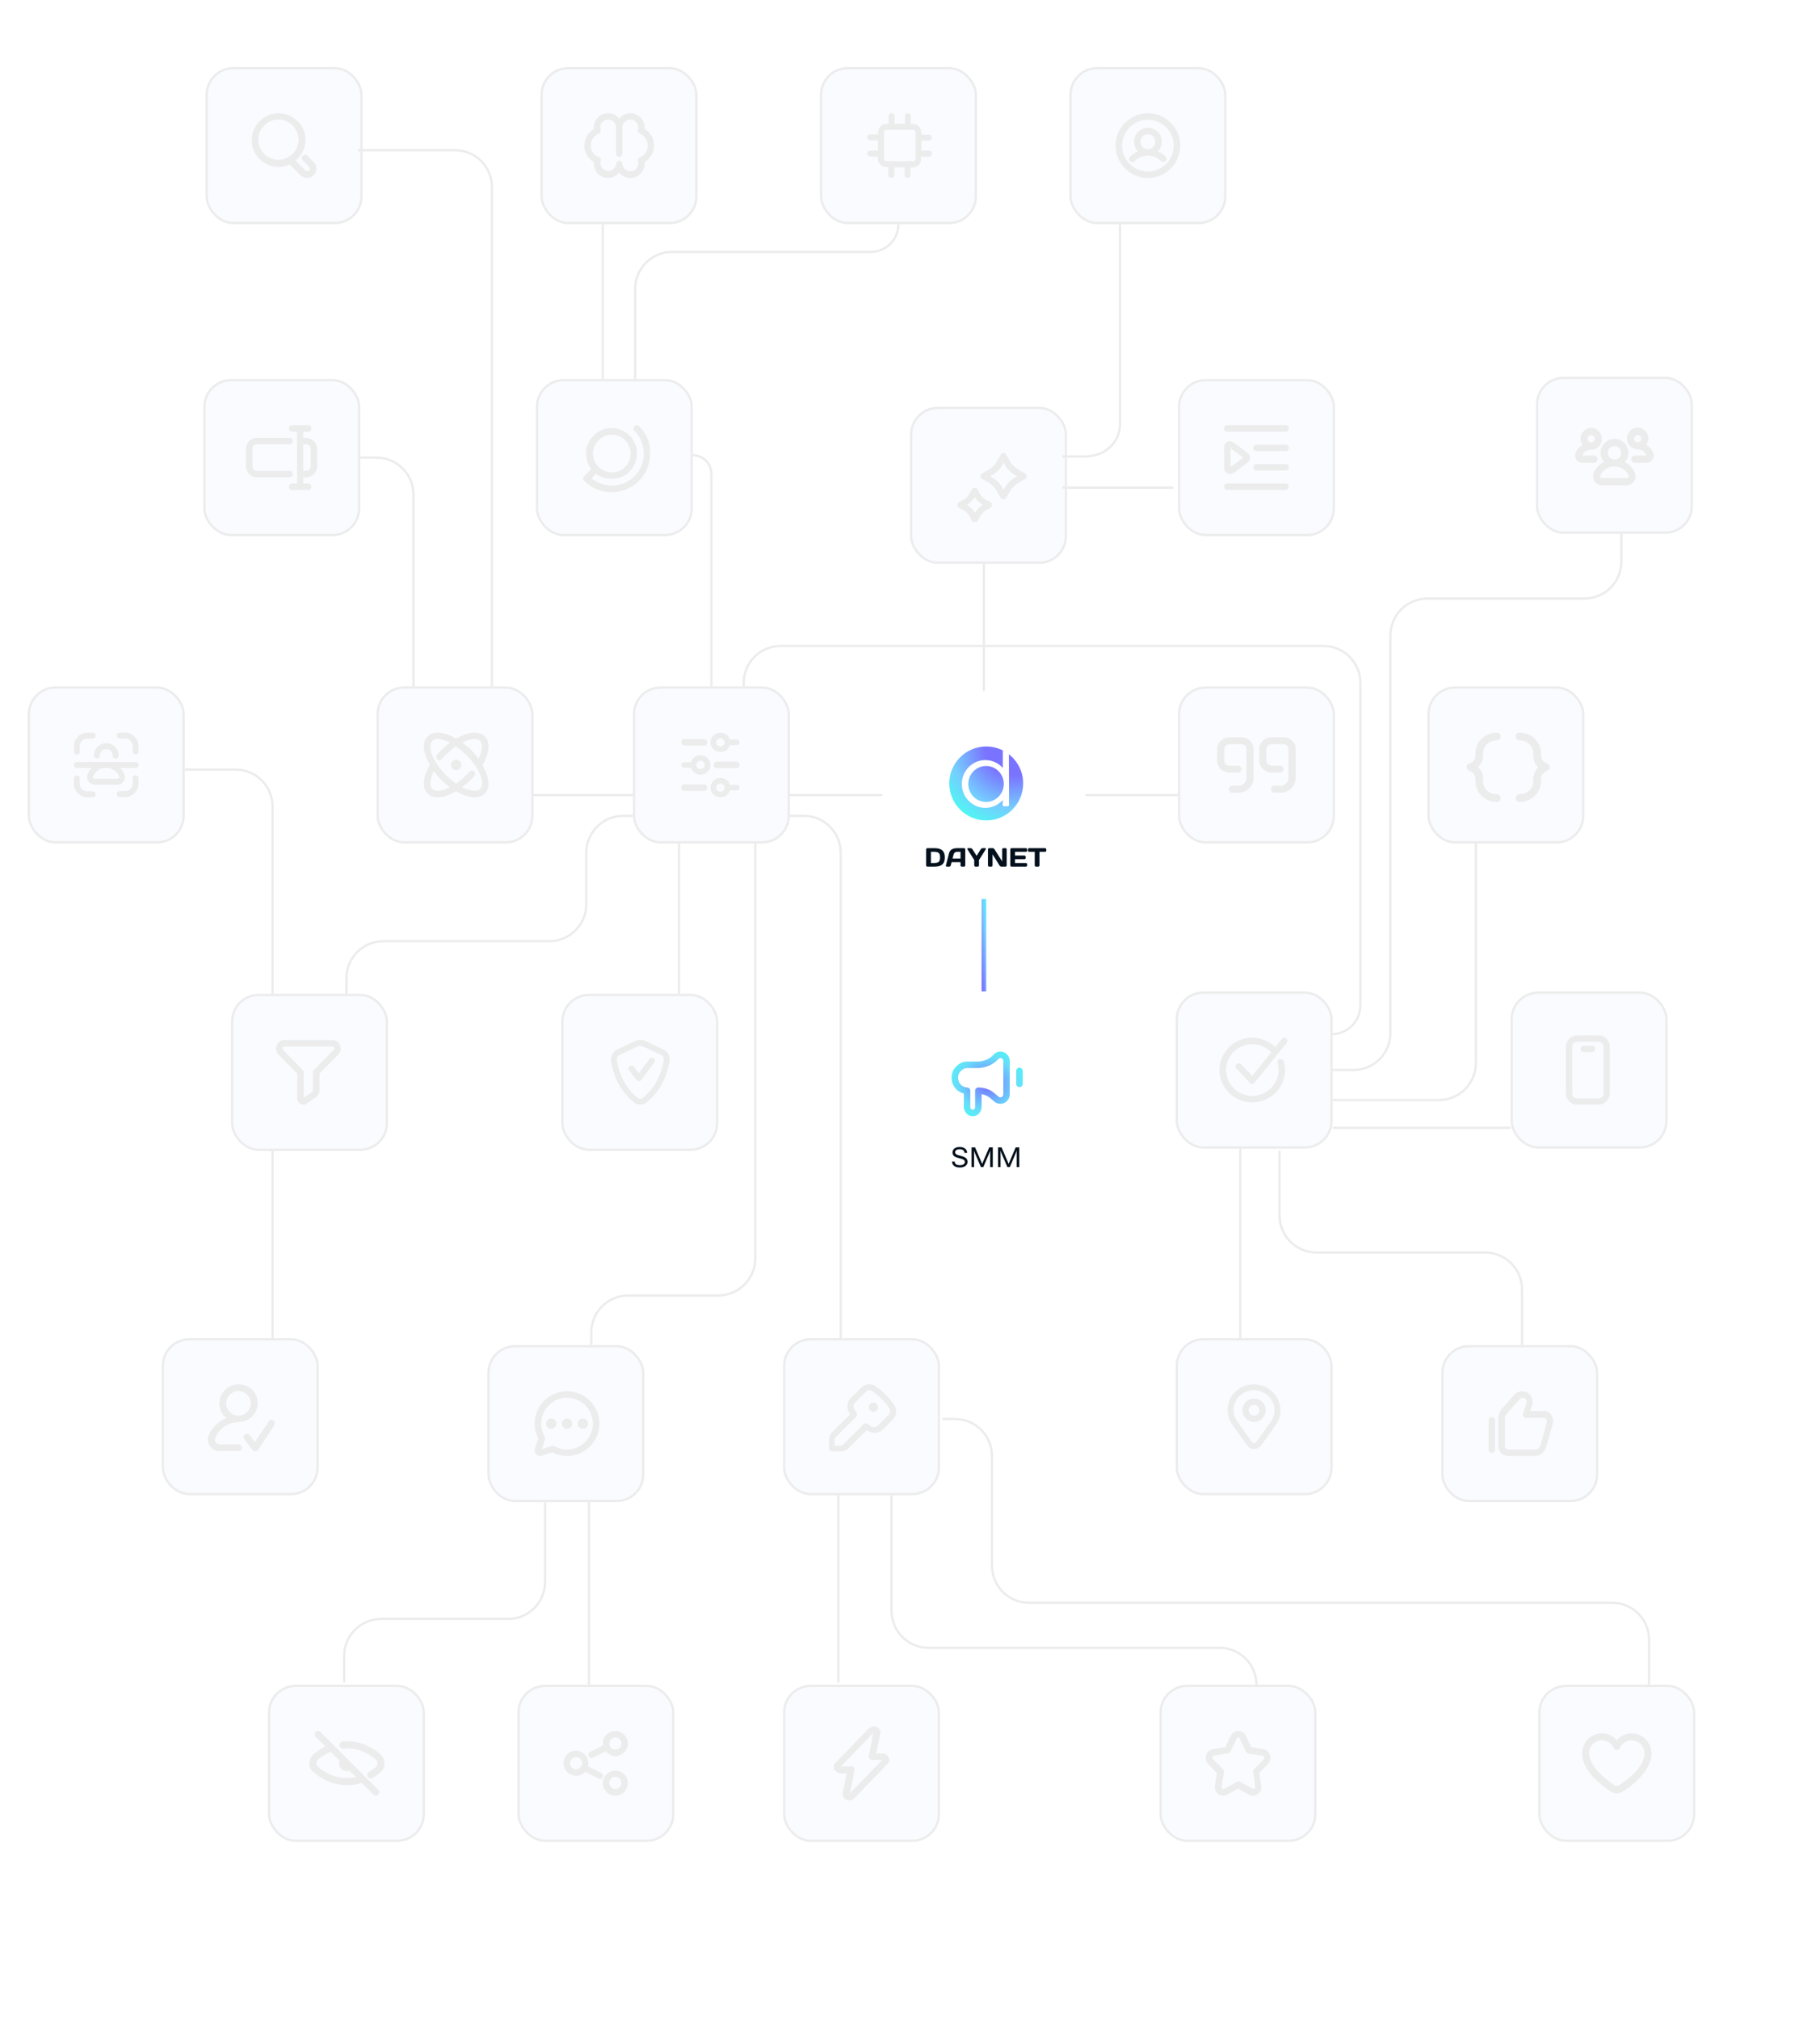 <svg width="788" height="874" viewBox="0 0 788 874" fill="none" xmlns="http://www.w3.org/2000/svg">
<g filter="url(#filter0_d_493_113477)">
<rect x="382" y="299" width="88" height="90" rx="12" fill="white"/>
<path fill-rule="evenodd" clip-rule="evenodd" d="M426 353C434.837 353 442 345.837 442 337C442 331.866 439.582 327.297 435.823 324.37L433.181 322.698C431.022 321.612 428.582 321 426 321C417.163 321 410 328.163 410 337C410 345.837 417.163 353 426 353ZM433.181 322.698V330.292C431.317 328.202 428.622 326.889 425.625 326.889C419.999 326.889 415.437 331.517 415.437 337.226C415.437 342.935 419.999 347.563 425.625 347.563C428.622 347.563 431.317 346.25 433.181 344.16L433.107 346.311C433.097 346.614 433.339 346.864 433.642 346.864H435.358C435.654 346.864 435.893 346.624 435.892 346.328L435.823 324.37L433.181 322.698ZM433.606 337.226C433.606 341.525 430.166 345.01 425.922 345.01C421.679 345.01 418.239 341.525 418.239 337.226C418.239 332.927 421.679 329.441 425.922 329.441C430.166 329.441 433.606 332.927 433.606 337.226Z" fill="url(#paint0_radial_493_113477)"/>
<path d="M400.513 365H403.556C406.733 365 408.071 366.269 408.071 369C408.071 371.731 406.733 373 403.556 373H400.513C400.234 373 400 372.771 400 372.486V365.537C400 365.24 400.223 365 400.513 365ZM403.5 366.577H402.051V371.423H403.5C405.496 371.423 406.02 370.714 406.02 369C406.02 367.286 405.496 366.577 403.5 366.577Z" fill="#04101C"/>
<path d="M408.541 372.486L409.913 367.171C410.37 365.4 411.941 365 413.524 365H416.456C416.724 365 416.924 365.24 416.924 365.514V372.486C416.924 372.771 416.69 373 416.412 373H415.386C415.096 373 414.873 372.771 414.873 372.474V371.069H411.005L410.637 372.474C410.559 372.771 410.28 373 409.991 373H408.92C408.631 373 408.463 372.771 408.541 372.486ZM411.886 367.697L411.406 369.491H414.873V366.577H413.324C412.621 366.577 412.064 367.011 411.886 367.697Z" fill="#04101C"/>
<path d="M420.815 372.486V370.143L417.905 365.526C417.738 365.263 417.816 365 418.095 365H419.131C419.577 365 419.89 365.229 420.079 365.526L421.84 368.314L423.602 365.526C423.791 365.229 424.103 365 424.549 365H425.586C425.865 365 425.943 365.263 425.775 365.526L422.866 370.143V372.486C422.866 372.771 422.632 373 422.353 373H421.328C421.049 373 420.815 372.771 420.815 372.486Z" fill="#04101C"/>
<path d="M428.23 373H427.271C426.993 373 426.759 372.76 426.759 372.474V365.526C426.759 365.24 426.981 365 427.26 365H428.865C429.133 365 429.445 365.263 429.612 365.526L432.901 370.714V365.514C432.901 365.229 433.135 365 433.414 365H434.35C434.64 365 434.863 365.229 434.863 365.526V372.474C434.863 372.76 434.64 373 434.35 373H432.544C432.254 373 431.931 372.76 431.753 372.474L428.743 367.686V372.474C428.743 372.76 428.509 373 428.23 373Z" fill="#04101C"/>
<path d="M443.214 365C443.493 365 443.727 365.229 443.727 365.526V366.051C443.727 366.349 443.493 366.577 443.214 366.577H438.477V368.2H442.557C442.835 368.2 443.069 368.44 443.069 368.726V369.251C443.069 369.537 442.835 369.777 442.557 369.777H438.477V371.423H443.203C443.482 371.423 443.705 371.651 443.705 371.937V372.474C443.705 372.76 443.482 373 443.192 373H436.938C436.648 373 436.426 372.76 436.426 372.463V365.514C436.426 365.229 436.66 365 436.938 365H443.214Z" fill="#04101C"/>
<path d="M444.576 365H451.487C451.777 365 452 365.229 452 365.526V366.051C452 366.349 451.777 366.577 451.487 366.577H449.057V372.486C449.057 372.771 448.823 373 448.544 373H447.519C447.24 373 447.006 372.771 447.006 372.486V366.577H444.576C444.286 366.577 444.063 366.349 444.063 366.051V365.526C444.063 365.229 444.286 365 444.576 365Z" fill="#04101C"/>
</g>
<rect x="394.5" y="176.5" width="67" height="67" rx="11.5" fill="#F9FBFF"/>
<rect x="394.5" y="176.5" width="67" height="67" rx="11.5" stroke="#ECECEC"/>
<path d="M434.409 216.045C433.864 216.045 433.455 215.773 433.182 215.364L431.546 212.5C430.864 211 429.501 209.636 428.001 208.818L425.137 207.182C424.728 207.045 424.455 206.5 424.455 206.091C424.455 205.545 424.728 205.136 425.137 204.864L428.001 203.227C429.501 202.409 430.864 201.182 431.682 199.545L433.319 196.682C433.455 196.273 434 196 434.409 196C434.955 196 435.364 196.273 435.637 196.682L437.273 199.545C438.091 201.045 439.455 202.409 440.955 203.227L443.818 204.864C444.227 205.136 444.5 205.545 444.5 206.091C444.5 206.636 444.227 207.045 443.818 207.318L440.955 208.955C439.455 209.773 438.091 211.136 437.273 212.636L435.637 215.5C435.364 215.773 434.955 216.045 434.409 216.045ZM428.682 206.091L429.364 206.5C431.41 207.591 433.046 209.227 434.137 211.273L434.546 211.955L434.955 211.273C436.046 209.227 437.682 207.591 439.727 206.5L440.409 206.091L439.727 205.682C437.682 204.591 436.046 202.955 434.955 200.909L434.546 200.227L434.137 200.909C433.046 202.955 431.41 204.591 429.364 205.682L428.682 206.091Z" fill="#ECECEC"/>
<path d="M422 226C421.454 226 421.045 225.727 420.773 225.318L419.954 223.682C419.273 222.318 418.182 221.227 416.818 220.545L415.182 219.727C414.773 219.455 414.5 218.909 414.5 218.5C414.5 217.955 414.773 217.545 415.182 217.273L416.818 216.455C418.182 215.773 419.273 214.682 419.954 213.318L420.773 211.682C421.318 210.864 422.682 210.864 423.227 211.682L424.045 213.318C424.727 214.682 425.818 215.773 427.181 216.455L428.818 217.273C429.227 217.545 429.499 217.955 429.499 218.5C429.499 219.045 429.227 219.455 428.818 219.727L427.318 220.545C425.954 221.227 424.863 222.318 424.181 223.682L423.363 225.318C422.954 225.727 422.545 226 422 226ZM418.727 218.5C420.091 219.318 421.318 220.545 422.136 221.909C422.954 220.545 424.181 219.318 425.545 218.5C424.045 217.545 422.954 216.455 422 215.091C421.182 216.455 420.091 217.545 418.727 218.5Z" fill="#ECECEC"/>
<rect x="232.5" y="164.5" width="67" height="67" rx="11.5" fill="#F9FBFF"/>
<rect x="232.5" y="164.5" width="67" height="67" rx="11.5" stroke="#ECECEC"/>
<path d="M276.732 184.433C276.155 183.856 275.289 183.856 274.713 184.433C274.136 185.01 274.136 185.876 274.713 186.453C277.309 189.05 278.751 192.512 278.751 196.264C278.751 200.015 277.309 203.478 274.713 206.075C272.116 208.672 268.655 210.114 264.904 210.114C261.731 210.114 258.558 208.96 256.106 206.94L257.981 204.92C260 206.507 262.452 207.229 264.76 207.229C267.645 207.229 270.385 206.219 272.549 204.055C276.876 199.726 276.876 192.657 272.549 188.473C268.222 184.144 261.154 184.144 256.971 188.473C253.077 192.368 252.644 198.572 255.962 202.9L252.933 206.075C252.356 206.652 252.356 207.517 252.933 208.095C256.106 211.269 260.289 213 264.76 213C269.232 213 273.414 211.269 276.588 208.095C279.761 204.92 281.492 200.736 281.492 196.264C281.636 191.791 279.905 187.607 276.732 184.433ZM259.135 190.493C260.722 188.905 262.885 188.04 264.904 188.04C267.068 188.04 269.087 188.905 270.674 190.493C273.847 193.667 273.847 198.861 270.674 202.035C267.501 205.209 262.308 205.209 259.135 202.035C255.962 198.861 255.962 193.667 259.135 190.493Z" fill="#ECECEC"/>
<rect x="163.5" y="297.5" width="67" height="67" rx="11.5" fill="#F9FBFF"/>
<rect x="163.5" y="297.5" width="67" height="67" rx="11.5" stroke="#ECECEC"/>
<path d="M209.854 318.617C208.03 316.793 204.943 316.512 201.295 317.775C200.032 318.196 198.77 318.898 197.507 319.599C192.456 316.652 187.686 316.091 185.16 318.617C182.495 321.143 183.196 325.914 186.142 330.967C183.056 336.159 182.635 340.93 185.16 343.316C186.142 344.439 187.686 345 189.51 345C191.895 345 194.701 344.018 197.507 342.334C200.313 344.018 203.119 345 205.504 345C207.328 345 208.731 344.439 209.854 343.456C212.379 340.93 211.818 336.159 208.872 331.107C211.958 325.774 212.379 321.003 209.854 318.617ZM202.137 320.441C204.803 319.459 206.767 319.599 207.889 320.582C209.152 321.845 208.872 324.932 207.188 328.3C206.206 327.037 205.224 325.774 203.961 324.511C202.698 323.248 201.436 322.266 200.173 321.283C200.874 321.003 201.576 320.582 202.137 320.441ZM187.125 341.351C185.862 340.088 186.142 337.001 187.826 333.633C188.808 334.896 189.79 336.159 191.053 337.422C192.316 338.685 193.579 339.808 194.841 340.65C191.334 342.474 188.387 342.614 187.125 341.351ZM207.889 341.351C206.627 342.614 203.68 342.334 200.032 340.65C201.295 339.667 202.558 338.545 203.821 337.422C204.382 336.861 204.943 336.299 205.364 335.738C205.925 335.177 205.785 334.335 205.224 333.773C204.662 333.212 203.821 333.352 203.259 333.914C202.839 334.475 202.277 334.896 201.856 335.457C200.453 336.861 198.91 338.124 197.507 339.106C196.104 338.124 194.561 336.861 193.158 335.457C186.984 329.282 185.02 322.687 187.125 320.582C187.546 320.02 188.387 319.74 189.51 319.74C190.913 319.74 192.877 320.301 194.841 321.283C193.579 322.266 192.316 323.388 191.053 324.511C190.492 325.213 189.79 325.914 189.229 326.616C188.668 327.177 188.808 328.019 189.369 328.581C189.931 329.142 190.913 329.002 191.334 328.44C191.895 327.739 192.456 327.177 193.017 326.616C194.42 325.213 195.964 323.95 197.367 322.967C198.77 323.95 200.313 325.213 201.856 326.616C208.03 332.651 209.994 339.246 207.889 341.351Z" fill="#ECECEC"/>
<path d="M197.5 333.24C198.737 333.24 199.74 332.237 199.74 331C199.74 329.763 198.737 328.76 197.5 328.76C196.263 328.76 195.26 329.763 195.26 331C195.26 332.237 196.263 333.24 197.5 333.24Z" fill="#ECECEC"/>
<rect x="100.5" y="430.5" width="67" height="67" rx="11.5" fill="#F9FBFF"/>
<rect x="100.5" y="430.5" width="67" height="67" rx="11.5" stroke="#ECECEC"/>
<path fill-rule="evenodd" clip-rule="evenodd" d="M120.549 456.284C118.292 454.023 119.912 450 123.179 450H143.825C147.092 450 148.712 454.023 146.455 456.284C146.454 456.286 146.453 456.287 146.451 456.288L138.301 464.548V471.769C138.301 472.929 137.738 474.159 136.656 474.83L132.658 477.575L132.641 477.586C131.751 478.179 130.726 478.077 129.989 477.643C129.268 477.217 128.703 476.408 128.703 475.415V464.548L120.549 456.284ZM122.38 453.364C122.231 453.725 122.299 454.075 122.531 454.307L122.539 454.314L131.099 462.99C131.358 463.252 131.503 463.605 131.503 463.973V474.972L135.102 472.501C135.125 472.484 135.15 472.469 135.174 472.454C135.324 472.365 135.501 472.103 135.501 471.769V463.973C135.501 463.605 135.646 463.252 135.905 462.99L144.473 454.307C144.705 454.075 144.773 453.725 144.624 453.364C144.478 453.01 144.187 452.8 143.825 452.8H123.179C122.817 452.8 122.526 453.01 122.38 453.364Z" fill="#ECECEC"/>
<rect x="243.5" y="430.5" width="67" height="67" rx="11.5" fill="#F9FBFF"/>
<rect x="243.5" y="430.5" width="67" height="67" rx="11.5" stroke="#ECECEC"/>
<path fill-rule="evenodd" clip-rule="evenodd" d="M274.916 450.491C276.388 449.836 278.033 449.836 279.505 450.491L279.527 450.502L287.396 454.188C287.406 454.193 287.416 454.197 287.426 454.202C289.189 455.085 290.233 457.025 289.889 459.105C289.234 463.165 287.253 471.169 279.91 477.053L279.896 477.064C278.294 478.312 276.127 478.312 274.524 477.064L274.511 477.053C267.165 471.168 265.185 463.161 264.532 459.102C264.527 459.073 264.523 459.044 264.521 459.015C264.358 457.218 265.158 455.102 267.154 454.187L274.886 450.505C274.896 450.5 274.906 450.496 274.916 450.491ZM275.965 452.811L268.239 456.489L268.219 456.499C267.441 456.853 266.978 457.763 267.052 458.744C267.675 462.577 269.513 469.782 276.095 475.061C276.774 475.586 277.646 475.586 278.326 475.061C284.935 469.761 286.761 462.517 287.376 458.697L287.377 458.691C287.538 457.726 287.066 456.876 286.299 456.485L278.459 452.812C277.654 452.457 276.77 452.457 275.965 452.811Z" fill="#ECECEC"/>
<path fill-rule="evenodd" clip-rule="evenodd" d="M283.08 457.89C283.643 458.311 283.758 459.108 283.337 459.671L277.626 467.308C277.387 467.627 277.011 467.816 276.612 467.818C276.213 467.82 275.836 467.634 275.594 467.316L272.396 463.116C271.97 462.557 272.078 461.759 272.638 461.333C273.197 460.907 273.995 461.015 274.421 461.574L276.598 464.433L281.298 458.147C281.719 457.584 282.517 457.469 283.08 457.89Z" fill="#ECECEC"/>
<rect x="274.5" y="297.5" width="67" height="67" rx="11.5" fill="#F9FBFF"/>
<rect x="274.5" y="297.5" width="67" height="67" rx="11.5" stroke="#ECECEC"/>
<path d="M318.965 339.6H316C315.506 337.8 313.9 336.6 311.924 336.6C309.576 336.6 307.6 338.52 307.6 340.8C307.6 343.08 309.576 345 311.924 345C313.9 345 315.506 343.8 316 342H318.965C319.706 342 320.2 341.4 320.2 340.8C320.2 340.08 319.706 339.6 318.965 339.6ZM311.924 342.6C310.935 342.6 310.071 341.76 310.071 340.8C310.071 339.84 310.935 339 311.924 339C312.912 339 313.776 339.84 313.776 340.8C313.776 341.76 312.912 342.6 311.924 342.6Z" fill="#ECECEC"/>
<path d="M305.009 339.4H296.191C295.477 339.4 295 340.1 295 340.8C295 341.64 295.596 342.2 296.191 342.2H305.009C305.723 342.2 306.2 341.5 306.2 340.8C306.2 339.96 305.604 339.4 305.009 339.4Z" fill="#ECECEC"/>
<path d="M296.191 322.6H305.009C305.723 322.6 306.2 321.9 306.2 321.2C306.2 320.5 305.604 319.8 305.009 319.8H296.191C295.477 319.8 295 320.5 295 321.2C295 321.9 295.596 322.6 296.191 322.6Z" fill="#ECECEC"/>
<path d="M311.924 325.4C313.9 325.4 315.506 324.2 316 322.4H318.965C319.706 322.4 320.2 321.8 320.2 321.2C320.2 320.6 319.582 320 318.965 320H316C315.506 318.2 313.9 317 311.924 317C309.576 317 307.6 318.92 307.6 321.2C307.6 323.48 309.576 325.4 311.924 325.4ZM311.924 319.4C312.912 319.4 313.776 320.24 313.776 321.2C313.776 322.16 312.912 323 311.924 323C310.935 323 310.071 322.16 310.071 321.2C310.071 320.24 310.935 319.4 311.924 319.4Z" fill="#ECECEC"/>
<path d="M296.235 332.2H299.2C299.694 333.88 301.3 335.2 303.276 335.2C305.624 335.2 307.6 333.28 307.6 331C307.6 328.72 305.624 326.8 303.276 326.8C301.3 326.8 299.694 328 299.2 329.8H296.235C295.494 329.8 295 330.4 295 331C295 331.6 295.618 332.2 296.235 332.2ZM303.276 329.2C304.265 329.2 305.129 330.04 305.129 331C305.129 331.96 304.265 332.8 303.276 332.8C302.288 332.8 301.424 331.96 301.424 331C301.424 330.04 302.288 329.2 303.276 329.2Z" fill="#ECECEC"/>
<path d="M318.996 329.6H310.204C309.482 329.6 309 330.3 309 331C309 331.7 309.602 332.4 310.204 332.4H318.996C319.718 332.4 320.2 331.7 320.2 331C320.2 330.3 319.718 329.6 318.996 329.6Z" fill="#ECECEC"/>
<rect x="116.5" y="729.5" width="67" height="67" rx="11.5" fill="#F9FBFF"/>
<rect x="116.5" y="729.5" width="67" height="67" rx="11.5" stroke="#ECECEC"/>
<path d="M164.653 759.021C161.705 756.516 156.842 753.421 150.211 753.421C149.474 753.421 148.737 753.421 148.295 753.568C147.411 753.716 146.821 754.453 146.968 755.337C147.116 756.074 147.853 756.663 148.589 756.663C149.032 756.663 149.621 756.516 150.211 756.516C155.958 756.516 160.232 759.168 162.737 761.379C163.179 761.674 163.474 762.263 163.474 763C163.474 763.737 163.179 764.179 162.737 764.621C161.853 765.358 160.821 766.095 159.789 766.684C159.053 767.126 158.905 768.011 159.2 768.747C159.495 769.189 159.937 769.484 160.526 769.484C160.821 769.484 160.968 769.484 161.263 769.337C162.442 768.6 163.621 767.863 164.653 766.979C165.832 765.947 166.421 764.621 166.421 763.147C166.421 761.379 165.832 760.053 164.653 759.021Z" fill="#ECECEC"/>
<path d="M138.716 749.442C138.126 748.853 137.242 748.853 136.653 749.442C136.063 750.032 136.063 750.916 136.653 751.505L140.779 755.632C138.716 756.811 136.947 758.137 135.768 759.021C134.589 760.053 134 761.379 134 763C134 764.621 134.589 765.947 135.768 766.832C138.716 769.337 143.579 772.432 150.211 772.432C152.421 772.432 154.484 772.137 156.547 771.4L161.705 776.558C162 776.853 162.442 777 162.737 777C163.032 777 163.474 776.853 163.768 776.558C164.358 775.968 164.358 775.084 163.768 774.495L138.716 749.442ZM150.211 769.337C144.463 769.337 140.189 766.684 137.684 764.474C137.242 764.179 136.947 763.589 136.947 763C136.947 762.411 137.242 761.821 137.684 761.379C138.863 760.347 140.779 759.021 143.137 757.989L146.968 761.821C146.821 762.116 146.821 762.558 146.821 763C146.821 764.916 148.295 766.389 150.211 766.389C150.653 766.389 150.947 766.242 151.389 766.242L154.189 769.042C152.863 769.189 151.537 769.337 150.211 769.337Z" fill="#ECECEC"/>
<rect x="88.5" y="164.5" width="67" height="67" rx="11.5" fill="#F9FBFF"/>
<rect x="88.5" y="164.5" width="67" height="67" rx="11.5" stroke="#ECECEC"/>
<path d="M126.8 205.14C126.8 204.3 126.24 203.74 125.4 203.74H111.26C110.14 203.74 109.3 202.9 109.3 201.78V194.22C109.3 193.1 110.14 192.26 111.26 192.26H125.4C126.24 192.26 126.8 191.7 126.8 190.86C126.8 190.02 126.24 189.46 125.4 189.46H111.26C108.6 189.46 106.5 191.56 106.5 194.22V201.78C106.5 204.44 108.6 206.54 111.26 206.54H125.4C126.1 206.54 126.8 205.98 126.8 205.14Z" fill="#ECECEC"/>
<path d="M132.54 189.46H131.28V186.8H133.38C134.22 186.8 134.78 186.24 134.78 185.4C134.78 184.56 134.22 184 133.38 184H126.52C125.68 184 125.12 184.56 125.12 185.4C125.12 186.24 125.68 186.8 126.52 186.8H128.62V209.2H126.52C125.68 209.2 125.12 209.76 125.12 210.6C125.12 211.44 125.68 212 126.52 212H133.38C134.22 212 134.78 211.44 134.78 210.6C134.78 209.76 134.22 209.2 133.38 209.2H131.28V206.54H132.54C135.2 206.54 137.3 204.44 137.3 201.78V194.22C137.3 191.56 135.2 189.46 132.54 189.46ZM134.5 201.78C134.5 202.9 133.66 203.74 132.54 203.74H131.28V192.26H132.54C133.66 192.26 134.5 193.1 134.5 194.22V201.78Z" fill="#ECECEC"/>
<rect x="463.5" y="29.5" width="67" height="67" rx="11.5" fill="#F9FBFF"/>
<rect x="463.5" y="29.5" width="67" height="67" rx="11.5" stroke="#ECECEC"/>
<path d="M497 49C489.3 49 483 55.3 483 63C483 70.7 489.3 77 497 77C504.7 77 511 70.7 511 63C511 55.3 504.7 49 497 49ZM497 74.2C490.84 74.2 485.8 69.16 485.8 63C485.8 56.84 490.84 51.8 497 51.8C503.16 51.8 508.2 56.84 508.2 63C508.2 69.16 503.16 74.2 497 74.2Z" fill="#ECECEC"/>
<path d="M504.7 67.76C503.72 66.78 502.6 66.08 501.34 65.52C502.32 64.4 503.02 63 503.02 61.32C503.02 57.96 500.36 55.3 497 55.3C493.64 55.3 490.98 57.96 490.98 61.32C490.98 63 491.68 64.4 492.66 65.52C491.4 66.08 490.28 66.78 489.3 67.76C488.74 68.32 488.74 69.16 489.3 69.72C489.58 70 490 70.14 490.28 70.14C490.7 70.14 490.98 70 491.26 69.72C492.8 68.18 494.76 67.34 497 67.34C499.1 67.34 501.2 68.18 502.74 69.72C503.3 70.28 504.14 70.28 504.7 69.72C505.26 69.16 505.26 68.32 504.7 67.76ZM493.78 61.32C493.78 59.5 495.18 58.1 497 58.1C498.82 58.1 500.22 59.5 500.22 61.32C500.22 63.14 498.82 64.54 497 64.54C495.18 64.54 493.78 63.14 493.78 61.32Z" fill="#ECECEC"/>
<rect x="510.5" y="164.5" width="67" height="67" rx="11.5" fill="#F9FBFF"/>
<rect x="510.5" y="164.5" width="67" height="67" rx="11.5" stroke="#ECECEC"/>
<path d="M556.6 186.8H531.4C530.56 186.8 530 186.24 530 185.4C530 184.56 530.56 184 531.4 184H556.6C557.44 184 558 184.56 558 185.4C558 186.24 557.44 186.8 556.6 186.8Z" fill="#ECECEC"/>
<path d="M556.6 203.6H544C543.16 203.6 542.6 203.04 542.6 202.2C542.6 201.36 543.16 200.8 544 200.8H556.6C557.44 200.8 558 201.36 558 202.2C558 203.04 557.44 203.6 556.6 203.6Z" fill="#ECECEC"/>
<path d="M556.6 195.2H544C543.16 195.2 542.6 194.64 542.6 193.8C542.6 192.96 543.16 192.4 544 192.4H556.6C557.44 192.4 558 192.96 558 193.8C558 194.64 557.44 195.2 556.6 195.2Z" fill="#ECECEC"/>
<path d="M556.6 212H531.4C530.56 212 530 211.44 530 210.6C530 209.76 530.56 209.2 531.4 209.2H556.6C557.44 209.2 558 209.76 558 210.6C558 211.44 557.44 212 556.6 212Z" fill="#ECECEC"/>
<path d="M532.52 205.14C532.1 205.14 531.68 205 531.4 204.86C530.56 204.44 530 203.6 530 202.62V193.38C530 192.4 530.56 191.56 531.4 191.14C532.24 190.72 533.22 190.86 534.06 191.42L540.22 196.04C540.78 196.46 541.2 197.16 541.2 198C541.2 198.84 540.78 199.54 540.22 200.1L534.06 204.72C533.64 205 533.08 205.14 532.52 205.14ZM532.8 193.94V202.06L538.26 198L532.8 193.94Z" fill="#ECECEC"/>
<rect x="654.5" y="429.5" width="67" height="67" rx="11.5" fill="#F9FBFF"/>
<rect x="654.5" y="429.5" width="67" height="67" rx="11.5" stroke="#ECECEC"/>
<path d="M692.014 478H682.851C680.156 478 678 475.818 678 473.091V452.909C678 450.182 680.156 448 682.851 448H692.149C694.844 448 697 450.182 697 452.909V473.227C696.865 475.818 694.709 478 692.014 478ZM682.851 450.727C681.638 450.727 680.695 451.682 680.695 452.909V473.227C680.695 474.318 681.638 475.273 682.851 475.273H692.149C693.362 475.273 694.305 474.318 694.305 473.091V452.909C694.17 451.682 693.227 450.727 692.014 450.727H682.851Z" fill="#ECECEC"/>
<path d="M689.184 455.227H685.681C684.872 455.227 684.333 454.682 684.333 453.864C684.333 453.045 684.872 452.5 685.681 452.5H689.319C690.128 452.5 690.667 453.045 690.667 453.864C690.667 454.682 689.993 455.227 689.184 455.227Z" fill="#ECECEC"/>
<rect x="509.5" y="579.5" width="67" height="67" rx="11.5" fill="#F9FBFF"/>
<rect x="509.5" y="579.5" width="67" height="67" rx="11.5" stroke="#ECECEC"/>
<path fill-rule="evenodd" clip-rule="evenodd" d="M541.758 599.043C548.547 598.477 554.266 603.585 554.409 610.171L554.409 610.199C554.409 612.501 553.688 614.653 552.41 616.5L552.397 616.518L545.937 625.519C545.925 625.536 545.911 625.554 545.898 625.571C544.413 627.429 541.492 627.543 540.066 625.513L533.604 616.51C531.919 614.122 531.034 611.107 531.75 607.916C532.632 603.131 536.804 599.609 541.719 599.047C541.732 599.045 541.745 599.044 541.758 599.043ZM541.989 601.578C538.055 602.036 534.896 604.836 534.249 608.398C534.246 608.416 534.242 608.434 534.238 608.452C533.699 610.827 534.332 613.124 535.681 615.039L542.147 624.047C542.491 624.54 543.35 624.655 543.892 624.003L550.323 615.043C551.318 613.601 551.861 611.958 551.864 610.213C551.746 605.149 547.346 601.142 541.989 601.578Z" fill="#ECECEC"/>
<path fill-rule="evenodd" clip-rule="evenodd" d="M542.955 607.782C541.619 607.782 540.537 608.864 540.537 610.2C540.537 611.536 541.619 612.618 542.955 612.618C544.29 612.618 545.373 611.536 545.373 610.2C545.373 608.864 544.29 607.782 542.955 607.782ZM537.991 610.2C537.991 607.459 540.214 605.236 542.955 605.236C545.696 605.236 547.918 607.459 547.918 610.2C547.918 612.941 545.696 615.164 542.955 615.164C540.214 615.164 537.991 612.941 537.991 610.2Z" fill="#ECECEC"/>
<path fill-rule="evenodd" clip-rule="evenodd" d="M542.955 607.782C541.619 607.782 540.537 608.864 540.537 610.2C540.537 611.536 541.619 612.618 542.955 612.618C544.29 612.618 545.373 611.536 545.373 610.2C545.373 608.864 544.29 607.782 542.955 607.782ZM537.991 610.2C537.991 607.459 540.214 605.236 542.955 605.236C545.696 605.236 547.918 607.459 547.918 610.2C547.918 612.941 545.696 615.164 542.955 615.164C540.214 615.164 537.991 612.941 537.991 610.2Z" fill="#ECECEC"/>
<path fill-rule="evenodd" clip-rule="evenodd" d="M542.955 607.782C541.619 607.782 540.537 608.864 540.537 610.2C540.537 611.536 541.619 612.618 542.955 612.618C544.29 612.618 545.373 611.536 545.373 610.2C545.373 608.864 544.29 607.782 542.955 607.782ZM537.991 610.2C537.991 607.459 540.214 605.236 542.955 605.236C545.696 605.236 547.918 607.459 547.918 610.2C547.918 612.941 545.696 615.164 542.955 615.164C540.214 615.164 537.991 612.941 537.991 610.2Z" fill="#ECECEC"/>
<rect x="624.5" y="582.5" width="67" height="67" rx="11.5" fill="#F9FBFF"/>
<rect x="624.5" y="582.5" width="67" height="67" rx="11.5" stroke="#ECECEC"/>
<path d="M645.9 628.6C645.06 628.6 644.5 628.04 644.5 627.2V614.6C644.5 613.76 645.06 613.2 645.9 613.2C646.74 613.2 647.3 613.76 647.3 614.6V627.2C647.3 628.04 646.74 628.6 645.9 628.6Z" fill="#ECECEC"/>
<path d="M664.486 630H652.955C650.622 630 648.7 628.04 648.7 625.66V613.9C648.7 612.36 649.249 610.96 650.21 609.7L655.701 603.4C656.525 602.56 657.76 602 659.133 602C660.643 602 661.878 602.7 662.702 603.82C663.525 605.08 663.8 606.48 663.388 607.88L662.564 610.54H668.33C669.703 610.54 670.938 611.1 671.624 612.22C672.448 613.34 672.723 614.74 672.311 616L669.428 625.94C668.742 628.46 666.82 630 664.486 630ZM652.406 611.66C651.857 612.36 651.583 613.06 651.583 613.9V625.66C651.583 626.5 652.269 627.2 653.093 627.2H664.624C665.722 627.2 666.683 626.5 666.957 625.38L669.703 615.44C669.84 615.02 669.703 614.46 669.428 614.04C669.154 613.62 668.742 613.48 668.33 613.48H660.643C660.231 613.48 659.819 613.2 659.544 612.92C659.27 612.64 659.27 612.08 659.407 611.66L660.917 607.04C661.054 606.48 661.054 605.92 660.643 605.5C660.094 604.66 658.721 604.52 658.035 605.36L652.406 611.66Z" fill="#ECECEC"/>
<rect x="618.5" y="297.5" width="67" height="67" rx="11.5" fill="#F9FBFF"/>
<rect x="618.5" y="297.5" width="67" height="67" rx="11.5" stroke="#ECECEC"/>
<path d="M642.115 325.95C642.115 322.801 644.763 320.315 648.073 320.315C649.065 320.315 649.727 319.652 649.727 318.657C649.727 317.663 649.065 317 648.073 317C642.943 317 638.806 320.978 638.806 325.95V326.945C638.806 328.436 637.813 329.928 636.158 330.425C635.496 330.591 635 331.254 635 331.917C635 332.58 635.496 333.243 636.158 333.575C637.813 334.072 638.806 335.398 638.806 337.055V338.05C638.806 343.022 642.943 347 648.073 347C649.065 347 649.727 346.337 649.727 345.343C649.727 344.348 649.065 343.685 648.073 343.685C644.763 343.685 642.115 341.199 642.115 338.05V336.89C642.115 334.901 641.288 333.077 639.964 331.917C641.288 330.591 642.115 328.768 642.115 326.945V325.95Z" fill="#ECECEC"/>
<path d="M669.842 330.333C668.187 329.833 667.194 328.5 667.194 326.833V326C667.194 321 663.057 317 657.927 317C656.935 317 656.273 317.667 656.273 318.667C656.273 319.667 656.935 320.333 657.927 320.333C661.237 320.333 663.885 322.833 663.885 326V327C663.885 329 664.712 330.833 666.036 332C664.712 333.333 663.885 335.167 663.885 337V338C663.885 341.167 661.237 343.667 657.927 343.667C656.935 343.667 656.273 344.333 656.273 345.333C656.273 346.333 656.935 347 657.927 347C663.057 347 667.194 343 667.194 338V337C667.194 335.5 668.187 334 669.842 333.5C670.504 333.333 671 332.667 671 332C671 331.333 670.504 330.667 669.842 330.333Z" fill="#ECECEC"/>
<rect x="665.5" y="163.5" width="67" height="67" rx="11.5" fill="#F9FBFF"/>
<rect x="665.5" y="163.5" width="67" height="67" rx="11.5" stroke="#ECECEC"/>
<path d="M703.496 199.937C704.425 198.836 705.045 197.421 705.045 196.006C705.045 192.547 702.257 189.874 699.005 189.874C695.753 189.874 692.966 192.547 692.966 195.849C692.966 197.421 693.585 198.836 694.514 199.78C692.501 200.881 690.953 202.453 690.023 204.654C689.559 205.755 689.714 207.17 690.333 208.27C691.107 209.371 692.346 210 693.585 210H704.27C705.509 210 706.748 209.371 707.522 208.27C708.297 207.17 708.297 205.912 707.832 204.654C707.058 202.61 705.509 200.881 703.496 199.937ZM696.063 195.849C696.063 194.277 697.457 193.019 699.005 193.019C700.554 193.019 701.947 194.277 701.947 196.006C701.947 197.736 700.554 198.836 699.005 198.836C697.457 198.836 696.063 197.579 696.063 195.849ZM705.045 206.541C704.89 206.698 704.58 206.855 704.425 206.855H693.585C693.275 206.855 693.121 206.698 692.966 206.541C692.811 206.541 692.811 206.226 692.811 205.912C693.895 203.396 696.218 201.824 699.005 201.824C701.793 201.824 704.116 203.396 705.2 205.912C705.2 206.226 705.2 206.541 705.045 206.541Z" fill="#ECECEC"/>
<path d="M691.727 198.679C691.727 197.893 691.107 197.107 690.178 197.107H685.068C685.687 195.535 687.236 194.591 688.939 194.591C691.572 194.591 693.585 192.547 693.585 189.874C693.585 187.201 691.417 185.157 688.939 185.157C686.462 185.157 684.294 187.201 684.294 189.874C684.294 190.818 684.603 191.761 685.223 192.547C683.829 193.333 682.745 194.434 682.281 195.849C681.816 196.792 681.971 197.893 682.435 198.836C683.055 199.78 683.984 200.252 685.068 200.252H690.023C690.953 200.252 691.727 199.623 691.727 198.679ZM687.391 189.874C687.391 188.931 688.165 188.302 688.939 188.302C689.714 188.302 690.488 189.088 690.488 189.874C690.488 190.818 689.714 191.447 688.939 191.447C688.165 191.447 687.391 190.66 687.391 189.874Z" fill="#ECECEC"/>
<path d="M715.73 195.849C715.11 194.434 714.026 193.176 712.788 192.39C713.252 191.604 713.717 190.66 713.717 189.717C713.717 187.201 711.549 185 709.071 185C706.593 185 704.425 187.044 704.425 189.717C704.425 192.39 706.593 194.434 709.071 194.434C710.774 194.434 712.323 195.377 712.788 197.107H707.832C706.903 197.107 706.284 197.736 706.284 198.679C706.284 199.465 706.903 200.252 707.832 200.252H712.788C713.872 200.252 714.801 199.78 715.42 198.836C716.04 197.893 716.194 196.792 715.73 195.849ZM709.071 188.302C710 188.302 710.62 189.088 710.62 189.874C710.62 190.818 709.845 191.447 709.071 191.447C708.297 191.447 707.522 190.66 707.522 189.874C707.522 188.931 708.142 188.302 709.071 188.302Z" fill="#ECECEC"/>
<rect x="224.5" y="729.5" width="67" height="67" rx="11.5" fill="#F9FBFF"/>
<rect x="224.5" y="729.5" width="67" height="67" rx="11.5" stroke="#ECECEC"/>
<path d="M266.428 766.134C263.502 766.134 260.995 768.502 260.995 771.567C260.995 774.493 263.363 777 266.428 777C269.353 777 271.861 774.632 271.861 771.567C271.861 768.502 269.493 766.134 266.428 766.134ZM266.428 774.075C265.035 774.075 263.781 772.96 263.781 771.428C263.781 770.035 264.896 768.781 266.428 768.781C267.821 768.781 269.075 769.896 269.075 771.428C269.075 772.96 267.96 774.075 266.428 774.075Z" fill="#ECECEC"/>
<path d="M256.119 760.701C256.259 760.701 256.537 760.701 256.677 760.562L262.249 757.776C263.224 759.03 264.756 759.866 266.428 759.866C269.493 759.726 271.861 757.358 271.861 754.433C271.861 751.507 269.493 749 266.428 749C263.502 749 260.995 751.368 260.995 754.433C260.995 754.711 260.995 754.99 261.134 755.269L255.423 758.055C254.726 758.473 254.448 759.308 254.866 759.866C255.005 760.423 255.562 760.701 256.119 760.701ZM266.428 751.786C267.821 751.786 269.075 752.9 269.075 754.433C269.075 755.826 267.96 757.08 266.428 757.08C265.035 757.08 263.781 755.965 263.781 754.433C263.92 752.9 265.035 751.786 266.428 751.786Z" fill="#ECECEC"/>
<path d="M260.299 767.109L254.587 764.323C254.726 763.905 254.726 763.488 254.726 762.93C254.726 760.005 252.358 757.498 249.294 757.498C246.229 757.498 244 760.005 244 762.93C244 765.856 246.368 768.363 249.433 768.363C250.965 768.363 252.358 767.806 253.333 766.692L259.184 769.617C259.323 769.756 259.602 769.756 259.741 769.756C260.299 769.756 260.716 769.478 260.995 768.92C261.274 768.363 260.995 767.527 260.299 767.109ZM249.433 765.577C247.9 765.577 246.786 764.323 246.786 762.93C246.786 761.537 247.9 760.284 249.433 760.284C250.826 760.284 252.08 761.398 252.08 762.93C251.94 764.323 250.826 765.577 249.433 765.577Z" fill="#ECECEC"/>
<rect x="70.5" y="579.5" width="67" height="67" rx="11.5" fill="#F9FBFF"/>
<rect x="70.5" y="579.5" width="67" height="67" rx="11.5" stroke="#ECECEC"/>
<path d="M103.388 624.97H95.129C94.405 624.97 93.68 624.537 93.391 623.96C92.956 623.383 92.956 622.806 93.246 622.085C94.984 618.045 98.897 615.303 103.388 615.303C107.88 615.303 111.647 611.552 111.647 607.08C111.647 602.607 107.88 599 103.243 599C98.752 599 94.984 602.751 94.984 607.224C94.984 609.821 96.144 612.129 98.027 613.572C94.695 614.871 91.797 617.612 90.348 621.075C89.768 622.517 89.913 624.249 90.782 625.547C91.797 626.99 93.246 627.856 94.984 627.856H103.243C104.113 627.856 104.692 627.279 104.692 626.413C104.692 625.547 104.113 624.97 103.388 624.97ZM97.882 607.224C97.882 604.338 100.346 601.886 103.243 601.886C106.141 601.886 108.605 604.338 108.605 607.224C108.605 610.109 106.141 612.562 103.243 612.562C100.346 612.562 97.882 610.109 97.882 607.224Z" fill="#ECECEC"/>
<path d="M118.457 614.582C117.733 614.149 116.864 614.294 116.429 615.015L110.343 623.96L108.025 620.93C107.59 620.353 106.576 620.209 105.996 620.642C105.417 621.075 105.272 622.085 105.707 622.662L109.329 627.423C109.619 627.856 110.054 628 110.488 628C110.923 628 111.358 627.711 111.647 627.423L118.747 616.746C119.182 615.881 119.037 615.015 118.457 614.582Z" fill="#ECECEC"/>
<rect x="89.5" y="29.5" width="67" height="67" rx="11.5" fill="#F9FBFF"/>
<rect x="89.5" y="29.5" width="67" height="67" rx="11.5" stroke="#ECECEC"/>
<path d="M135.823 70.143L133.112 67.429C132.541 66.857 131.685 66.857 131.115 67.429C130.544 68 130.544 68.857 131.115 69.429L133.825 72.143C134.254 72.571 134.254 73.286 133.825 73.714C133.397 74.143 132.684 74.143 132.256 73.714L127.976 69.429C128.261 69.143 128.546 69 128.832 68.714C130.972 66.571 132.256 63.571 132.256 60.571C132.256 57.429 131.115 54.571 128.832 52.429C124.266 47.857 116.99 47.857 112.424 52.429C107.859 57 107.859 64.286 112.424 68.857C114.564 71 117.561 72.286 120.557 72.286C122.269 72.286 123.981 71.857 125.408 71.143L130.116 75.857C130.829 76.571 131.971 77 132.969 77C133.968 77 134.967 76.571 135.823 75.857C137.392 74.143 137.392 71.571 135.823 70.143ZM114.422 66.571C110.997 63.143 110.997 57.571 114.422 54.286C116.134 52.571 118.274 51.714 120.557 51.714C122.839 51.714 124.98 52.571 126.692 54.286C128.404 56 129.26 58.143 129.26 60.429C129.26 62.714 128.404 65 126.692 66.571C124.98 68.143 122.839 69.143 120.557 69.143C118.274 69.143 115.991 68.286 114.422 66.571Z" fill="#ECECEC"/>
<rect x="211.5" y="582.5" width="67" height="67" rx="11.5" fill="#F9FBFF"/>
<rect x="211.5" y="582.5" width="67" height="67" rx="11.5" stroke="#ECECEC"/>
<path d="M234.02 630C233.32 630 232.76 629.72 232.2 629.3C231.5 628.6 231.36 627.62 231.64 626.78L233.04 622.44C232.06 620.48 231.5 618.24 231.5 616C231.5 608.3 237.8 602 245.5 602C253.2 602 259.5 608.3 259.5 616C259.5 623.7 253.2 630 245.5 630C243.26 630 241.02 629.44 239.06 628.46L234.72 629.86C234.58 630 234.3 630 234.02 630ZM239.9 625.66C241.58 626.64 243.54 627.2 245.5 627.2C251.66 627.2 256.7 622.16 256.7 616C256.7 609.84 251.66 604.8 245.5 604.8C239.34 604.8 234.3 609.84 234.3 616C234.3 617.96 234.86 619.92 235.84 621.6C235.98 621.88 236.12 622.3 235.98 622.72L234.58 627.06L238.92 625.66C238.92 625.66 239.763 625.592 239.9 625.66Z" fill="#ECECEC"/>
<path d="M245.5 618.24C246.737 618.24 247.74 617.237 247.74 616C247.74 614.763 246.737 613.76 245.5 613.76C244.263 613.76 243.26 614.763 243.26 616C243.26 617.237 244.263 618.24 245.5 618.24Z" fill="#ECECEC"/>
<path d="M238.64 618.24C239.877 618.24 240.88 617.237 240.88 616C240.88 614.763 239.877 613.76 238.64 613.76C237.403 613.76 236.4 614.763 236.4 616C236.4 617.237 237.403 618.24 238.64 618.24Z" fill="#ECECEC"/>
<path d="M252.36 618.24C253.597 618.24 254.6 617.237 254.6 616C254.6 614.763 253.597 613.76 252.36 613.76C251.123 613.76 250.12 614.763 250.12 616C250.12 617.237 251.123 618.24 252.36 618.24Z" fill="#ECECEC"/>
<rect x="339.5" y="579.5" width="67" height="67" rx="11.5" fill="#F9FBFF"/>
<rect x="339.5" y="579.5" width="67" height="67" rx="11.5" stroke="#ECECEC"/>
<path d="M387.061 607.679C384.853 604.703 382.254 601.984 379.266 599.914C377.318 598.49 374.59 598.749 372.771 600.561L368.354 604.961C366.665 606.644 366.405 609.362 367.704 611.303C367.834 611.433 367.964 611.692 368.224 611.821L360.039 619.975C359.39 620.622 359 621.528 359 622.564V626.706C359 627.094 359.13 627.353 359.39 627.612C359.65 627.871 359.909 628 360.299 628H364.456C365.496 628 366.405 627.612 367.055 626.965L375.239 618.81C375.499 618.94 375.629 619.069 375.889 619.199C377.837 620.493 380.566 620.234 382.254 618.552L386.671 614.151C388.23 612.339 388.49 609.621 387.061 607.679ZM384.593 612.339L380.176 616.74C379.266 617.646 377.967 617.775 377.058 617.128C376.538 616.74 376.149 616.481 375.629 616.092C375.109 615.704 374.33 615.704 373.94 616.222L364.976 625.153C364.716 625.411 364.456 625.541 364.197 625.541H361.338V622.693C361.338 622.434 361.468 622.176 361.728 621.917L370.692 612.986C371.212 612.468 371.212 611.821 370.822 611.303C370.562 610.786 370.173 610.268 369.913 609.75C369.263 608.844 369.393 607.55 370.302 606.773L374.719 602.373C375.109 601.855 375.759 601.596 376.408 601.596C376.928 601.596 377.318 601.726 377.707 601.984C380.566 603.926 382.904 606.385 384.853 609.103C385.632 610.139 385.502 611.433 384.593 612.339Z" fill="#ECECEC"/>
<path d="M378.148 606.909C377.593 606.909 377.177 607.192 376.761 607.474C375.928 608.321 375.928 609.593 376.761 610.299C377.177 610.722 377.593 610.864 378.148 610.864C378.703 610.864 379.12 610.722 379.536 610.299C379.952 609.875 380.091 609.451 380.091 608.886C380.091 608.321 379.952 607.898 379.536 607.474C379.258 607.05 378.703 606.909 378.148 606.909Z" fill="#ECECEC"/>
<rect x="509.5" y="429.5" width="67" height="67" rx="11.5" fill="#F9FBFF"/>
<rect x="509.5" y="429.5" width="67" height="67" rx="11.5" stroke="#ECECEC"/>
<path d="M537.372 460.484C536.804 459.924 535.952 459.924 535.384 460.484C534.816 461.044 534.816 461.884 535.384 462.443L541.206 468.602C541.49 468.882 541.916 469.022 542.2 469.022C542.626 469.022 543.052 468.882 543.194 468.462L557.109 451.246C557.535 450.686 557.535 449.706 556.825 449.287C556.399 448.867 555.547 448.867 554.979 449.566L552.139 453.066C549.583 450.546 545.892 449.007 542.2 449.007C534.39 449.007 528 455.305 528 463.003C528 470.701 534.39 477 542.2 477C550.009 477 556.399 470.701 556.399 463.003C556.399 461.744 556.257 460.484 555.831 459.224C555.547 458.524 554.837 458.104 554.127 458.244C553.417 458.384 552.991 459.224 553.133 459.924C553.417 460.904 553.559 462.024 553.559 463.003C553.559 469.162 548.447 474.201 542.2 474.201C535.952 474.201 530.84 469.162 530.84 463.003C530.84 456.845 535.952 451.806 542.2 451.806C545.324 451.806 548.164 453.066 550.435 455.305L542.2 465.523L537.372 460.484Z" fill="#ECECEC"/>
<g filter="url(#filter1_d_493_113477)">
<rect x="392" y="429" width="68" height="94" rx="12" fill="white"/>
<path fill-rule="evenodd" clip-rule="evenodd" d="M434.03 453.487C435.293 454.178 436.2 455.549 436.2 457.2V471.48C436.2 474.822 432.499 476.802 429.778 474.859C429.748 474.838 429.718 474.814 429.689 474.79L428.196 473.53C428.174 473.512 428.153 473.493 428.133 473.474C426.985 472.381 425.554 471.7 423.982 471.449V476.94C423.982 479.161 422.358 481 420.138 481C417.873 481 416.295 478.972 416.295 476.94V471.183C413.276 470.494 411 467.636 411 464.34C411 462.484 411.655 460.697 413.056 459.413C414.188 458.258 415.741 457.34 417.695 457.34H422.541C424.689 457.21 426.681 456.475 428.185 455.298L429.634 453.939C429.662 453.913 429.691 453.887 429.722 453.863C431.081 452.785 432.746 452.785 434.03 453.487ZM431.5 456.028L430.056 457.382C430.028 457.408 429.999 457.433 429.968 457.457C427.956 459.053 425.366 459.983 422.662 460.138C422.635 460.139 422.609 460.14 422.582 460.14H417.695C416.68 460.14 415.8 460.605 415.034 461.395C415.013 461.417 414.99 461.439 414.967 461.46C414.22 462.134 413.8 463.132 413.8 464.34C413.8 466.711 415.68 468.54 417.695 468.54C418.468 468.54 419.095 469.167 419.095 469.94V476.94C419.095 477.709 419.688 478.2 420.138 478.2C420.634 478.2 421.182 477.799 421.182 476.94V469.94C421.182 469.167 421.809 468.54 422.582 468.54C425.337 468.54 427.988 469.486 430.032 471.416L431.443 472.607C432.251 473.141 433.4 472.6 433.4 471.48V457.2C433.4 456.611 433.085 456.162 432.686 455.943C432.318 455.742 431.895 455.736 431.5 456.028Z" fill="url(#paint1_radial_493_113477)"/>
<path fill-rule="evenodd" clip-rule="evenodd" d="M440.4 460C441.173 460 441.8 460.627 441.8 461.4V467C441.8 467.773 441.173 468.4 440.4 468.4C439.627 468.4 439 467.773 439 467V461.4C439 460.627 439.627 460 440.4 460Z" fill="url(#paint2_radial_493_113477)"/>
<path d="M411.211 500.656V500.586H412.371V500.65C412.371 501.162 412.565 501.545 412.951 501.799C413.342 502.053 413.889 502.18 414.592 502.18C415.291 502.18 415.826 502.051 416.198 501.793C416.573 501.531 416.76 501.188 416.76 500.762C416.76 500.379 416.586 500.074 416.239 499.848C415.895 499.617 415.207 499.371 414.176 499.109C413.133 498.844 412.408 498.531 412.002 498.172C411.6 497.812 411.399 497.299 411.399 496.631C411.399 495.963 411.674 495.406 412.225 494.961C412.78 494.516 413.547 494.293 414.528 494.293C415.504 494.293 416.281 494.531 416.86 495.008C417.438 495.484 417.727 496.076 417.727 496.783V496.848H416.567V496.783C416.567 496.334 416.395 495.973 416.051 495.699C415.711 495.426 415.203 495.289 414.528 495.289C413.852 495.289 413.352 495.406 413.028 495.641C412.707 495.871 412.547 496.186 412.547 496.584C412.547 496.951 412.709 497.242 413.033 497.457C413.362 497.668 414.02 497.896 415.008 498.143C416.043 498.404 416.785 498.729 417.235 499.115C417.684 499.502 417.908 500.049 417.908 500.756C417.908 501.463 417.61 502.043 417.012 502.496C416.418 502.949 415.612 503.176 414.592 503.176C413.569 503.176 412.748 502.951 412.131 502.502C411.518 502.049 411.211 501.434 411.211 500.656ZM419.648 503V494.469H421.172L423.943 500.885C423.994 501.002 424.043 501.125 424.09 501.254C424.141 501.379 424.186 501.496 424.225 501.605H424.271C424.307 501.496 424.348 501.379 424.395 501.254C424.441 501.125 424.49 501.002 424.541 500.885L427.295 494.469H428.848V503H427.723V496.73C427.723 496.613 427.725 496.482 427.729 496.338C427.736 496.189 427.748 496.057 427.764 495.939H427.711C427.68 496.057 427.637 496.189 427.582 496.338C427.531 496.482 427.48 496.613 427.43 496.73L424.746 503H423.709L421.008 496.73C420.957 496.613 420.906 496.482 420.855 496.338C420.809 496.189 420.771 496.057 420.744 495.939H420.691C420.703 496.057 420.713 496.189 420.721 496.338C420.732 496.482 420.738 496.613 420.738 496.73V503H419.648ZM431.115 503V494.469H432.638L435.41 500.885C435.461 501.002 435.51 501.125 435.556 501.254C435.607 501.379 435.652 501.496 435.691 501.605H435.738C435.773 501.496 435.814 501.379 435.861 501.254C435.908 501.125 435.957 501.002 436.008 500.885L438.761 494.469H440.314V503H439.189V496.73C439.189 496.613 439.191 496.482 439.195 496.338C439.203 496.189 439.215 496.057 439.23 495.939H439.177C439.146 496.057 439.103 496.189 439.049 496.338C438.998 496.482 438.947 496.613 438.896 496.73L436.213 503H435.176L432.474 496.73C432.424 496.613 432.373 496.482 432.322 496.338C432.275 496.189 432.238 496.057 432.211 495.939H432.158C432.17 496.057 432.179 496.189 432.187 496.338C432.199 496.482 432.205 496.613 432.205 496.73V503H431.115Z" fill="#04101C"/>
</g>
<rect x="339.5" y="729.5" width="67" height="67" rx="11.5" fill="#F9FBFF"/>
<rect x="339.5" y="729.5" width="67" height="67" rx="11.5" stroke="#ECECEC"/>
<path d="M367.726 779C367.274 779 366.822 778.854 366.37 778.708C365.165 778.124 364.562 776.955 364.863 775.787L366.671 767.315H363.959C362.754 767.315 361.699 766.585 361.247 765.562C360.795 764.54 360.945 763.371 361.85 762.641L376.164 747.888C377.068 747.012 378.575 746.72 379.63 747.304C380.835 747.888 381.438 749.057 381.137 750.225L379.329 758.697H382.041C383.246 758.697 384.301 759.427 384.753 760.45C385.205 761.472 385.055 762.641 384.15 763.371L369.836 778.124C369.233 778.708 368.48 779 367.726 779ZM368.48 764.247C368.932 764.247 369.384 764.394 369.685 764.832C369.986 765.27 370.137 765.562 369.986 766L368.028 775.933L382.041 761.472H377.671C377.219 761.472 376.767 761.326 376.466 760.888C376.164 760.596 376.014 760.158 376.164 759.719L378.123 749.787L364.11 764.394L368.48 764.247Z" fill="#ECECEC"/>
<rect x="666.5" y="729.5" width="67" height="67" rx="11.5" fill="#F9FBFF"/>
<rect x="666.5" y="729.5" width="67" height="67" rx="11.5" stroke="#ECECEC"/>
<path d="M706.45 750C703.9 750 701.65 751.052 700 753.006C698.35 751.052 696.1 750 693.55 750C688.9 750 685 753.908 685 758.566C685 758.867 685 759.168 685 759.468C685.6 766.532 693.1 772.393 697.45 775.249C698.2 775.699 699.1 776 700 776C700.9 776 701.8 775.699 702.55 775.249C706.9 772.393 714.4 766.532 715 759.618C715 759.318 715 759.017 715 758.717C715 753.908 711.1 750 706.45 750ZM712 759.168C711.55 765.179 704.05 770.59 700.9 772.543C700.3 772.844 699.7 772.844 699.1 772.543C695.95 770.439 688.6 765.029 688 759.017C688 759.017 688 758.717 688 758.566C688 755.561 690.55 753.006 693.55 753.006C695.8 753.006 697.75 754.358 698.65 756.312C698.8 756.913 699.4 757.214 700 757.214C700.6 757.214 701.2 756.913 701.35 756.312C702.25 754.358 704.2 753.006 706.45 753.006C709.45 753.006 712 755.561 712 758.566C712 758.717 712 759.017 712 759.168Z" fill="#ECECEC"/>
<rect x="502.5" y="729.5" width="67" height="67" rx="11.5" fill="#F9FBFF"/>
<rect x="502.5" y="729.5" width="67" height="67" rx="11.5" stroke="#ECECEC"/>
<path d="M529.665 777C528.966 777 528.266 776.72 527.567 776.3C526.448 775.46 525.748 774.06 526.028 772.66L526.867 767.2L523.09 763.28C522.111 762.3 521.691 760.76 522.251 759.36C522.67 757.96 523.79 757.12 525.189 756.84L530.505 756L532.883 751.1C533.443 749.84 534.702 749 536.101 749C537.5 749 538.759 749.84 539.458 751.1L541.697 756L546.873 756.84C548.272 756.98 549.391 757.96 549.811 759.36C550.231 760.76 549.951 762.16 548.972 763.28L545.194 767.2L546.034 772.66C546.314 774.06 545.754 775.6 544.495 776.3C543.376 777.14 541.977 777.14 540.718 776.58L536.101 773.92L531.484 776.44C530.925 776.86 530.365 777 529.665 777ZM536.101 751.8C535.961 751.8 535.541 751.8 535.401 752.36L532.743 757.96C532.463 758.38 532.044 758.66 531.624 758.66L525.608 759.64C525.189 759.64 525.049 760.06 524.909 760.2C524.909 760.34 524.769 760.76 525.189 761.18L529.525 765.52C529.805 765.8 529.945 766.22 529.945 766.78L528.966 772.94C528.826 773.5 529.246 773.78 529.386 773.92C529.525 774.06 529.805 774.2 530.225 773.92L535.541 770.98C535.961 770.7 536.521 770.7 536.94 770.98L542.256 773.92C542.676 774.06 542.956 773.92 543.096 773.92C543.236 773.78 543.516 773.5 543.516 772.94L542.536 766.78C542.396 766.36 542.536 765.94 542.956 765.52L547.293 761.18C547.433 760.9 547.293 760.34 547.293 760.2C547.293 760.06 547.013 759.64 546.593 759.64L540.578 758.8C540.158 758.8 539.738 758.38 539.458 757.96L536.8 752.36C536.66 751.8 536.241 751.8 536.101 751.8Z" fill="#ECECEC"/>
<rect x="510.5" y="297.5" width="67" height="67" rx="11.5" fill="#F9FBFF"/>
<rect x="510.5" y="297.5" width="67" height="67" rx="11.5" stroke="#ECECEC"/>
<path d="M537.355 319H532.409C529.473 319 527 321.25 527 324.1V329.2C527 332.05 529.473 334.3 532.409 334.3H535.964C536.891 334.3 537.509 333.7 537.509 332.8C537.509 331.9 536.891 331.3 535.964 331.3H532.409C531.173 331.3 530.091 330.4 530.091 329.2V324.1C530.091 322.9 531.173 322 532.409 322H537.355C538.591 322 539.673 322.9 539.673 324.1V336.55C539.673 338.5 538.127 340 536.118 340H533.645C532.718 340 532.1 340.6 532.1 341.5C532.1 342.4 532.718 343 533.645 343H536.118C539.827 343 542.764 340.15 542.764 336.55V324.1C542.764 321.25 540.291 319 537.355 319Z" fill="#ECECEC"/>
<path d="M555.591 319H550.645C547.709 319 545.236 321.25 545.236 324.1V329.2C545.236 332.05 547.709 334.3 550.645 334.3H554.2C555.127 334.3 555.745 333.7 555.745 332.8C555.745 331.9 555.127 331.3 554.2 331.3H550.645C549.409 331.3 548.327 330.4 548.327 329.2V324.1C548.327 322.9 549.409 322 550.645 322H555.591C556.827 322 557.909 322.9 557.909 324.1V336.55C557.909 338.5 556.364 340 554.355 340H551.882C550.955 340 550.336 340.6 550.336 341.5C550.336 342.4 550.955 343 551.882 343H554.355C558.064 343 561 340.15 561 336.55V324.1C561 321.25 558.527 319 555.591 319Z" fill="#ECECEC"/>
<rect x="234.5" y="29.5" width="67" height="67" rx="11.5" fill="#F9FBFF"/>
<rect x="234.5" y="29.5" width="67" height="67" rx="11.5" stroke="#ECECEC"/>
<path d="M283.196 63C283.196 59.98 281.549 57.235 279.078 55.863C279.078 55.725 279.078 55.451 279.078 55.176C279.078 51.745 276.333 49 272.902 49C270.98 49 269.196 49.961 268.098 51.333C267 49.961 265.216 49 263.294 49C259.863 49 257.118 51.745 257.118 55.176C257.118 55.451 257.118 55.588 257.118 55.863C254.647 57.235 253 59.98 253 63C253 66.02 254.647 68.765 257.118 70.137C257.118 70.412 257.118 70.549 257.118 70.823C257.118 74.255 259.863 77 263.294 77C265.216 77 267 76.039 268.098 74.667C269.196 76.039 270.98 77 272.902 77C276.333 77 279.078 74.255 279.078 70.823C279.078 70.549 279.078 70.412 279.078 70.137C281.549 68.627 283.196 66.02 283.196 63ZM277.02 68.078C276.333 68.353 276.059 69.039 276.196 69.725C276.333 70 276.333 70.412 276.333 70.686C276.333 72.608 274.824 74.118 272.902 74.118C271.118 74.118 269.608 72.745 269.471 70.823C269.471 70.686 269.471 70.686 269.333 70.549V70.412C269.333 70.275 269.196 70.137 269.196 70.137C269.196 70.137 269.196 70 269.059 70C268.922 69.863 268.922 69.863 268.784 69.725C268.784 69.725 268.647 69.725 268.647 69.588C268.51 69.588 268.373 69.588 268.373 69.451H268.235H268.098C267.961 69.451 267.961 69.451 267.824 69.588C267.686 69.588 267.686 69.725 267.549 69.725C267.412 69.725 267.412 69.863 267.275 69.863L267.137 70C267.137 70.137 267 70.137 267 70.275V70.412C267 70.549 266.863 70.549 266.863 70.686C266.725 72.471 265.216 73.98 263.431 73.98C261.51 73.98 260 72.471 260 70.549C260 70.137 260 69.863 260.137 69.588C260.412 68.902 260 68.216 259.314 67.941C257.118 67.255 255.745 65.196 255.745 63C255.745 60.804 257.118 58.745 259.176 57.922C259.863 57.647 260.275 56.824 260 56.137C259.863 55.863 259.863 55.588 259.863 55.176C259.863 53.255 261.373 51.745 263.294 51.745C265.216 51.745 266.725 53.255 266.725 55.176V66.431C266.725 67.255 267.275 67.804 268.098 67.804C268.922 67.804 269.471 67.255 269.471 66.431V55.176C269.471 53.255 270.98 51.745 272.902 51.745C274.824 51.745 276.333 53.255 276.333 55.176C276.333 55.588 276.333 55.863 276.196 56.137C275.922 56.824 276.333 57.51 277.02 57.784C279.078 58.745 280.451 60.667 280.451 63C280.451 65.196 279.078 67.255 277.02 68.078Z" fill="#ECECEC"/>
<rect x="355.5" y="29.5" width="67" height="67" rx="11.5" fill="#F9FBFF"/>
<rect x="355.5" y="29.5" width="67" height="67" rx="11.5" stroke="#ECECEC"/>
<path d="M402.227 65.164H398.918V60.836H402.227C402.991 60.836 403.5 60.327 403.5 59.564C403.5 58.8 402.991 58.291 402.227 58.291H398.918V57.273C398.918 55.236 397.264 53.709 395.355 53.709H394.336V50.273C394.336 49.509 393.827 49 393.064 49C392.3 49 391.791 49.509 391.791 50.273V53.582H387.336V50.273C387.336 49.509 386.827 49 386.064 49C385.3 49 384.791 49.509 384.791 50.273V53.582H383.773C381.736 53.582 380.209 55.236 380.209 57.145V58.164H376.773C376.009 58.164 375.5 58.673 375.5 59.436C375.5 60.2 376.009 60.709 376.773 60.709H380.082V65.164H376.773C376.009 65.164 375.5 65.673 375.5 66.436C375.5 67.2 376.009 67.709 376.773 67.709H380.082V68.727C380.082 70.764 381.736 72.291 383.645 72.291H384.664V75.727C384.664 76.491 385.173 77 385.936 77C386.7 77 387.209 76.491 387.209 75.727V72.418H391.664V75.727C391.664 76.491 392.173 77 392.936 77C393.7 77 394.209 76.491 394.209 75.727V72.418H395.227C397.264 72.418 398.791 70.764 398.791 68.855V67.836H402.227C402.991 67.836 403.5 67.327 403.5 66.564C403.5 65.8 402.991 65.164 402.227 65.164ZM396.373 68.727C396.373 69.364 395.864 69.746 395.355 69.746H383.773C383.136 69.746 382.755 69.236 382.755 68.727V57.273C382.627 56.636 383.136 56.127 383.773 56.127H395.355C395.991 56.127 396.373 56.636 396.373 57.145V68.727Z" fill="#ECECEC"/>
<rect x="12.5" y="297.5" width="67" height="67" rx="11.5" fill="#F9FBFF"/>
<rect x="12.5" y="297.5" width="67" height="67" rx="11.5" stroke="#ECECEC"/>
<path d="M41.927 328.2C42.691 328.2 43.2 327.691 43.2 326.927C43.2 325.4 44.473 324.127 46 324.127C47.527 324.127 48.8 325.4 48.8 326.927C48.8 327.691 49.309 328.2 50.073 328.2C50.836 328.2 51.346 327.691 51.346 326.927C51.346 324 48.927 321.582 46 321.582C43.073 321.582 40.654 324 40.654 326.927C40.654 327.564 41.291 328.2 41.927 328.2Z" fill="#ECECEC"/>
<path d="M58.727 329.727H33.273C32.509 329.727 32 330.236 32 331C32 331.764 32.509 332.273 33.273 332.273H39.764C39 333.036 38.364 333.927 37.982 334.945C37.6 335.964 37.727 337.109 38.236 338C38.873 338.891 39.891 339.527 41.036 339.527H50.709C51.855 339.527 52.873 339.018 53.509 338C54.145 337.109 54.273 335.964 53.764 334.945C53.382 333.927 52.745 333.036 51.982 332.273H58.727C59.491 332.273 60 331.764 60 331C60 330.236 59.491 329.727 58.727 329.727ZM51.6 335.964C51.727 336.218 51.6 336.473 51.473 336.6C51.346 336.855 51.091 336.982 50.709 336.982H41.164C40.909 336.982 40.654 336.855 40.4 336.6C40.273 336.473 40.145 336.218 40.273 335.964C41.036 334.055 42.818 332.655 44.855 332.273H46.891C49.054 332.655 50.836 334.055 51.6 335.964Z" fill="#ECECEC"/>
<path d="M58.727 335.455C57.964 335.455 57.455 335.964 57.455 336.727V339.018C57.455 340.927 55.927 342.327 54.145 342.327H51.855C51.091 342.327 50.582 342.836 50.582 343.6C50.582 344.364 51.091 344.873 51.855 344.873H54.145C57.455 344.873 60 342.2 60 339.018V336.727C60 336.091 59.491 335.455 58.727 335.455Z" fill="#ECECEC"/>
<path d="M40.273 342.455H37.855C36.073 342.455 34.545 340.927 34.545 339.145V336.855C34.545 336.091 34.036 335.582 33.273 335.582C32.509 335.582 32 336.091 32 336.855V339.145C32 342.327 34.673 345 37.855 345H40.145C40.909 345 41.418 344.491 41.418 343.727C41.418 342.964 40.909 342.455 40.273 342.455Z" fill="#ECECEC"/>
<path d="M33.273 326.545C34.036 326.545 34.545 326.036 34.545 325.273V322.855C34.545 321.073 36.073 319.545 37.855 319.545H40.145C40.909 319.545 41.418 319.036 41.418 318.273C41.418 317.509 40.909 317 40.273 317H37.855C34.673 317 32 319.673 32 322.855V325.145C32 325.909 32.509 326.545 33.273 326.545Z" fill="#ECECEC"/>
<path d="M54.145 317H51.855C51.091 317 50.582 317.509 50.582 318.273C50.582 319.036 51.091 319.545 51.855 319.545H54.145C55.927 319.545 57.455 321.073 57.455 322.855V325.145C57.455 325.909 57.964 326.418 58.727 326.418C59.491 326.418 60 325.909 60 325.145V322.855C60 319.673 57.327 317 54.145 317Z" fill="#ECECEC"/>
<path d="M470 344H510" stroke="#ECECEC"/>
<path d="M577 488L654 488" stroke="#ECECEC"/>
<path d="M537 497V579" stroke="#ECECEC"/>
<path d="M554 498V525.953C554 534.79 561.163 541.953 570 541.953H643C651.837 541.953 659 549.117 659 557.953V582" stroke="#ECECEC"/>
<path d="M576.5 463H586C594.837 463 602 455.837 602 447V274.994C602 266.158 609.163 258.994 618 258.994H686C694.837 258.994 702 251.831 702 242.994V231" stroke="#ECECEC"/>
<path d="M577 476L623 476C631.837 476 639 468.837 639 460L639 365" stroke="#ECECEC"/>
<path d="M460 211H508" stroke="#ECECEC"/>
<path d="M308 297L308 205C308 200.582 304.418 197 300 197V197" stroke="#ECECEC"/>
<path d="M576.5 447.5V447.5C583.403 447.5 588.999 441.903 588.999 435L588.999 295.5C588.999 286.663 581.836 279.5 572.999 279.5L338 279.5C329.164 279.5 322.001 286.663 322 295.499L322 297" stroke="#ECECEC"/>
<path d="M179 297L179 214C179 205.163 171.837 198 163 198L156 198" stroke="#ECECEC"/>
<path d="M118 498L118 579" stroke="#ECECEC"/>
<path d="M255 650L255 729" stroke="#ECECEC"/>
<path d="M363 646L363 728" stroke="#ECECEC"/>
<path d="M386 647L386 697C386 705.837 393.163 713 402 713L528 713C536.837 713 544 720.164 544 729V729" stroke="#ECECEC"/>
<path d="M408 614L413.5 614C422.337 614 429.5 621.163 429.5 630L429.5 677.5C429.5 686.336 436.664 693.5 445.5 693.5L698 693.5C706.837 693.5 714 700.663 714 709.5L714 729" stroke="#ECECEC"/>
<path d="M236 650L236 684.514C236 693.351 228.837 700.514 220 700.514L165 700.514C156.163 700.514 149 707.678 149 716.514L149 728" stroke="#ECECEC"/>
<path d="M118 430V349C118 340.163 110.837 333 102 333H80" stroke="#ECECEC"/>
<path d="M261 164L261 97" stroke="#ECECEC"/>
<path d="M389 97V97C389 103.627 383.627 109 377 109H291C282.163 109 275 116.163 275 125V164" stroke="#ECECEC"/>
<path d="M155 65H197C205.837 65 213 72.163 213 81V297" stroke="#ECECEC"/>
<path d="M460 197.499L469.814 197.499C478.376 197.499 484.935 191.435 484.935 183.517L484.937 97" stroke="#ECECEC"/>
<path d="M382 344H342" stroke="#ECECEC"/>
<path d="M274 344L231 344" stroke="#ECECEC"/>
<path d="M274 353H269.837C261.001 353 253.837 360.163 253.837 369V391.25C253.837 400.087 246.674 407.25 237.837 407.25H166C157.163 407.25 150 414.413 150 423.25V430" stroke="#ECECEC"/>
<path d="M294 365L294 430" stroke="#ECECEC"/>
<path d="M342 353L348 353C356.836 353 364 360.164 364 369L364 579" stroke="#ECECEC"/>
<path d="M256 582V576.551C256 567.715 263.163 560.551 272 560.551H311C319.837 560.551 327 553.388 327 544.551V365" stroke="#ECECEC"/>
<path d="M426 299V244" stroke="#ECECEC"/>
<path d="M426 389L426 429" stroke="url(#paint3_linear_493_113477)" stroke-width="2"/>
<defs>
<filter id="filter0_d_493_113477" x="373" y="291" width="108" height="110" filterUnits="userSpaceOnUse" color-interpolation-filters="sRGB">
<feFlood flood-opacity="0" result="BackgroundImageFix"/>
<feColorMatrix in="SourceAlpha" type="matrix" values="0 0 0 0 0 0 0 0 0 0 0 0 0 0 0 0 0 0 127 0" result="hardAlpha"/>
<feOffset dx="1" dy="2"/>
<feGaussianBlur stdDeviation="5"/>
<feComposite in2="hardAlpha" operator="out"/>
<feColorMatrix type="matrix" values="0 0 0 0 0.008 0 0 0 0 0.045 0 0 0 0 0.08 0 0 0 0.04 0"/>
<feBlend mode="normal" in2="BackgroundImageFix" result="effect1_dropShadow_493_113477"/>
<feBlend mode="normal" in="SourceGraphic" in2="effect1_dropShadow_493_113477" result="shape"/>
</filter>
<filter id="filter1_d_493_113477" x="383" y="421" width="88" height="114" filterUnits="userSpaceOnUse" color-interpolation-filters="sRGB">
<feFlood flood-opacity="0" result="BackgroundImageFix"/>
<feColorMatrix in="SourceAlpha" type="matrix" values="0 0 0 0 0 0 0 0 0 0 0 0 0 0 0 0 0 0 127 0" result="hardAlpha"/>
<feOffset dx="1" dy="2"/>
<feGaussianBlur stdDeviation="5"/>
<feComposite in2="hardAlpha" operator="out"/>
<feColorMatrix type="matrix" values="0 0 0 0 0.008 0 0 0 0 0.045 0 0 0 0 0.08 0 0 0 0.04 0"/>
<feBlend mode="normal" in2="BackgroundImageFix" result="effect1_dropShadow_493_113477"/>
<feBlend mode="normal" in="SourceGraphic" in2="effect1_dropShadow_493_113477" result="shape"/>
</filter>
<radialGradient id="paint0_radial_493_113477" cx="0" cy="0" r="1" gradientUnits="userSpaceOnUse" gradientTransform="translate(438 321) rotate(120.7) scale(37.216)">
<stop offset="0.339" stop-color="#7A73FF"/>
<stop offset="0.723" stop-color="#75CDFF"/>
<stop offset="1" stop-color="#4AFCF1"/>
</radialGradient>
<radialGradient id="paint1_radial_493_113477" cx="0" cy="0" r="1" gradientUnits="userSpaceOnUse" gradientTransform="translate(426.4 467) rotate(100.679) scale(17.808 19.473)">
<stop offset="0.055" stop-color="#7A73FF"/>
<stop offset="0.65" stop-color="#67DDFA"/>
<stop offset="1" stop-color="#4AFCF1"/>
</radialGradient>
<radialGradient id="paint2_radial_493_113477" cx="0" cy="0" r="1" gradientUnits="userSpaceOnUse" gradientTransform="translate(426.4 467) rotate(100.679) scale(17.808 19.473)">
<stop offset="0.055" stop-color="#7A73FF"/>
<stop offset="0.65" stop-color="#67DDFA"/>
<stop offset="1" stop-color="#4AFCF1"/>
</radialGradient>
<linearGradient id="paint3_linear_493_113477" x1="425" y1="451.5" x2="431.761" y2="451.01" gradientUnits="userSpaceOnUse">
<stop offset="0.339" stop-color="#7A73FF"/>
<stop offset="0.734" stop-color="#75CDFF"/>
<stop offset="1" stop-color="#4AFCF1"/>
</linearGradient>
</defs>
</svg>
